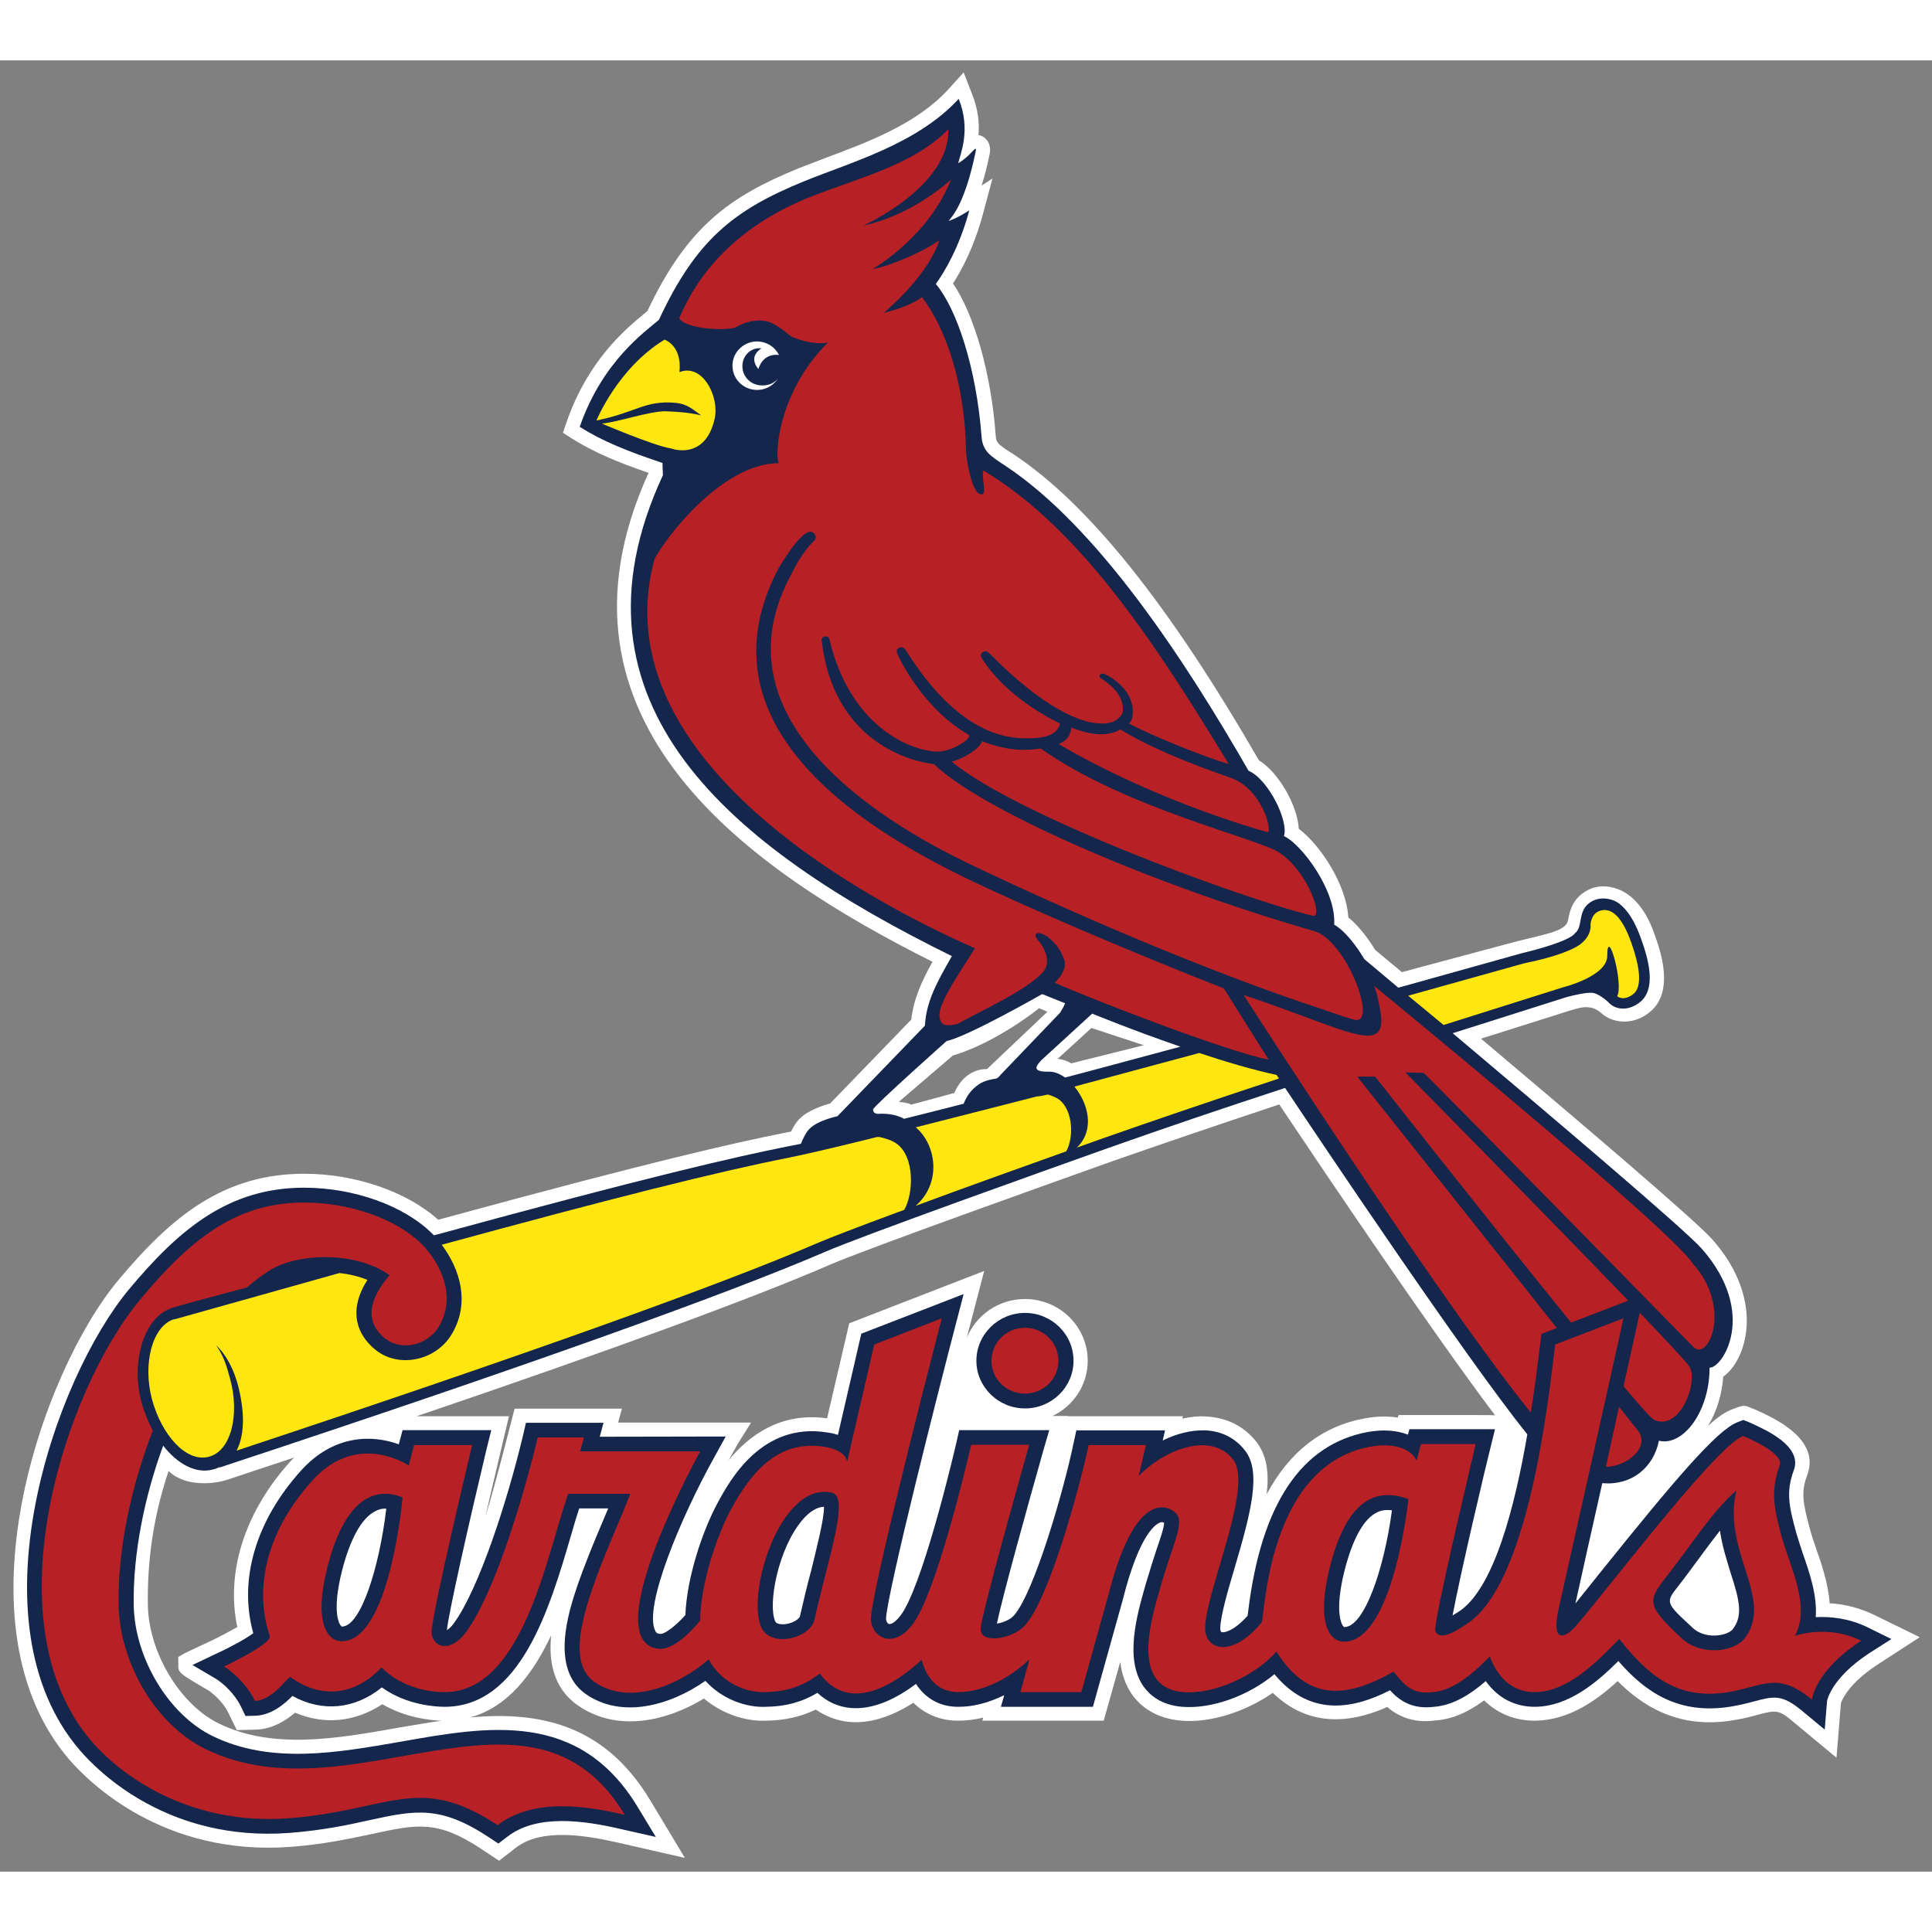 <?xml version="1.0" encoding="UTF-8"?>
<svg xmlns="http://www.w3.org/2000/svg" xmlns:xlink="http://www.w3.org/1999/xlink" width="32px" height="32px" viewBox="0 0 32 30" version="1.1">
<rect x="0" y="0" width="32" height="30" fill="#808080" stroke="none"/>
<g id="surface1">
<path style=" stroke:none;fill-rule:nonzero;fill:rgb(100%,100%,100%);fill-opacity:1;" d="M 6.594 27.617 C 5.578 27.797 4.523 27.984 3.625 27.547 C 2.984 27.234 2.465 26.375 2.449 25.59 C 2.438 24.879 2.531 24.141 2.793 23.363 C 2.867 23.441 2.957 23.484 3.047 23.516 C 3.246 23.586 3.539 23.586 3.781 23.504 C 4.152 23.379 4.52 23.258 4.875 23.141 C 4.855 23.16 4.832 23.18 4.812 23.203 C 4.055 24.039 3.738 25.031 3.93 25.949 C 3.82 26.012 3.668 26.094 3.508 26.172 C 3.508 26.172 3.086 26.367 3.066 26.379 L 2.953 26.445 L 2.953 26.574 C 2.953 26.707 2.953 26.707 3.461 27.004 C 3.461 27.008 3.672 27.141 3.785 27.375 L 3.922 27.656 L 4.234 27.648 C 4.52 27.641 4.746 27.488 4.887 27.367 C 5.371 27.574 5.883 27.523 6.332 27.227 C 6.715 27.449 7.105 27.492 7.312 27.5 C 7.07 27.535 6.828 27.578 6.594 27.617 M 24.445 22.438 L 23.164 22.438 L 23.152 22.48 C 22.984 22.453 22.801 22.457 22.609 22.492 C 21.898 22.621 21.355 23.047 20.98 23.75 C 21.023 23.383 20.98 23.098 20.805 22.875 C 20.598 22.617 20.312 22.477 19.969 22.461 C 19.844 22.453 19.715 22.469 19.582 22.496 L 19.594 22.457 L 17.684 22.457 L 17.688 22.453 L 17.434 22.453 C 17.777 22.289 18.016 21.941 18.016 21.539 C 18.016 20.973 17.551 20.516 16.977 20.516 C 16.539 20.516 16.168 20.781 16.012 21.16 L 16.301 20.051 L 14.066 20.918 L 13.699 22.492 C 12.926 22.383 12.402 22.781 12.07 23.184 C 12.129 23.078 12.223 22.91 12.215 22.922 L 12.441 22.562 L 10.238 22.562 L 10.301 22.332 L 8.523 22.332 C 8.523 22.332 8.191 23.645 8.043 24.109 C 8.117 23.773 8.43 22.457 8.43 22.457 L 6.902 22.457 C 10.164 21.348 12.465 20.504 13.762 19.941 C 14.367 19.68 17.414 18.594 18.434 18.23 C 19.203 17.961 20.129 17.645 21.188 17.293 C 21.891 18.344 23.684 21.012 24.762 22.441 C 24.695 22.438 24.598 22.438 24.445 22.438 M 17.211 15.699 L 17.348 15.758 L 16.348 16.707 C 15.945 16.707 15.809 17.102 15.809 17.102 L 15.09 17.297 C 15.059 17.266 14.887 17.25 14.887 17.25 L 15.781 16.484 C 16.52 16.262 17.211 15.699 17.211 15.699 M 18.078 16.027 L 18.945 16.312 L 17.742 16.613 C 17.742 16.613 17.645 16.547 17.516 16.539 Z M 31.047 25.75 C 30.812 25.637 30.566 25.57 30.305 25.555 C 30.281 25.227 30.172 24.906 30.078 24.641 C 30.039 24.523 30 24.414 29.977 24.32 C 29.859 23.887 29.828 23.711 29.934 23.43 C 30.156 22.832 29.379 22.484 29.074 22.348 C 29.074 22.348 28.977 22.309 28.977 22.309 C 28.887 22.266 28.836 22.285 28.699 22.34 C 28.586 22.379 28.457 22.465 28.289 22.617 C 28.43 22.391 28.52 22.105 28.543 21.801 C 28.633 21.738 28.719 21.637 28.789 21.5 C 29.02 21.047 29.031 20.289 28.363 19.531 C 28.094 19.223 26.203 17.613 24.539 16.211 L 24.531 16.203 C 25.117 16.02 26.012 15.734 26.004 15.738 C 26.133 15.703 26.332 15.613 26.52 15.777 C 26.684 15.934 27.004 15.992 27.281 15.797 C 27.766 15.465 27.496 14.73 27.398 14.457 C 27.227 13.977 26.98 13.797 26.805 13.73 C 26.637 13.664 26.457 13.66 26.301 13.742 C 26.059 13.867 26 14.07 25.973 14.238 C 25.941 14.418 25.648 14.461 25.129 14.59 C 25.129 14.59 23.348 15.066 23.219 15.102 L 23.211 15.094 L 22.777 14.734 C 22.695 14.598 22.527 14.352 22.332 14.195 C 22.301 13.648 21.867 12.996 21.512 12.727 C 21.492 12.348 21.18 11.793 20.852 11.594 C 19.359 9.008 18.031 7.348 16.785 6.523 L 16.742 6.496 C 16.52 6.352 16.5 6.328 16.492 6.215 C 16.418 5.195 16.141 4.219 15.785 3.695 C 15.926 3.477 16.137 3.086 16.281 2.543 C 16.281 2.543 16.438 1.957 16.438 1.957 L 16.258 2.074 C 16.305 1.926 16.352 1.75 16.395 1.535 L 16.398 1.508 C 16.41 1.332 16.293 1.266 16.254 1.25 C 16.238 1.242 16.223 1.242 16.207 1.238 C 16.223 1.043 16.203 0.809 16.098 0.551 L 15.961 0.199 L 15.707 0.48 C 15.184 1.051 14.391 1.348 13.691 1.609 C 13.531 1.672 13.379 1.727 13.234 1.785 C 12.094 2.25 11.387 2.746 10.723 4.152 C 10.707 4.164 10.691 4.18 10.672 4.195 C 10.367 4.445 9.738 4.965 9.383 5.996 L 9.324 6.168 L 9.477 6.266 C 9.844 6.496 10.242 6.66 10.742 6.832 C 8.859 10.973 12.445 13.426 15.445 14.93 C 15.27 15.246 15.133 15.539 15.094 15.887 L 13.75 17.277 C 13.621 17.312 13.379 17.391 13.234 17.539 C 13.188 17.59 13.141 17.66 13.102 17.742 C 13.062 17.75 13.031 17.758 13 17.762 C 12.16 17.93 10.82 18.23 7.258 19.203 C 6.742 18.738 5.883 18.441 5.039 18.441 C 3.703 18.441 2.84 19.148 1.957 20.207 C 0.68 21.738 -0.762 25.926 1.148 28.145 C 1.477 28.523 2.703 29.746 4.812 29.59 C 5.375 29.547 5.797 29.453 6.168 29.375 C 6.906 29.215 7.242 29.141 7.973 29.625 L 8.266 29.82 L 8.543 29.605 C 8.961 29.281 9.668 29.391 10.238 29.52 L 11.344 29.773 L 10.766 28.812 C 9.992 27.531 8.895 27.348 7.789 27.445 C 8.414 27.273 8.824 26.73 9.129 26.086 C 9.086 26.508 9.16 26.961 9.57 27.246 C 10.227 27.703 11.051 27.504 11.66 27.133 C 11.945 27.375 12.332 27.516 12.691 27.5 C 13 27.496 13.266 27.434 13.512 27.316 C 13.68 27.43 13.863 27.5 14.062 27.52 C 14.398 27.551 14.754 27.441 15.129 27.203 C 15.324 27.395 15.578 27.5 15.867 27.5 C 16.004 27.5 16.145 27.484 16.285 27.449 L 16.27 27.5 L 18.281 27.5 L 18.555 26.527 C 18.578 26.719 18.637 26.902 18.75 27.066 C 18.875 27.242 19.117 27.461 19.566 27.5 C 20.043 27.539 20.617 27.359 21.082 27.039 C 21.586 27.527 22.223 27.609 22.977 27.273 C 23.125 27.402 23.383 27.551 23.77 27.496 C 24.035 27.48 24.301 27.371 24.582 27.164 C 24.809 27.387 25.105 27.504 25.434 27.5 C 25.98 27.492 26.438 27.172 26.793 26.844 C 27.191 27.242 27.789 27.648 28.711 27.492 C 28.867 27.469 29 27.434 29.113 27.402 C 29.418 27.324 29.457 27.312 29.699 27.516 L 30.418 28.113 L 30.492 27.207 C 30.508 27.164 30.609 26.891 31.094 26.574 L 31.797 26.117 Z M 31.047 25.75 "/>
<path style=" stroke:none;fill-rule:nonzero;fill:rgb(7.843%,14.902%,29.412%);fill-opacity:1;" d="M 17.781 21.539 C 17.781 21.102 17.422 20.746 16.977 20.746 C 16.535 20.746 16.172 21.102 16.172 21.539 C 16.172 21.973 16.535 22.328 16.977 22.328 C 17.422 22.328 17.781 21.973 17.781 21.539 M 30.941 25.957 C 30.625 25.801 30.316 25.773 30.074 25.785 C 30.102 25.422 29.969 25.043 29.855 24.715 C 29.816 24.594 29.777 24.48 29.75 24.383 C 29.633 23.953 29.578 23.711 29.711 23.352 C 29.859 22.953 29.25 22.684 28.992 22.566 L 28.879 22.52 C 28.879 22.516 28.781 22.555 28.781 22.555 C 28.441 22.684 27.75 23.496 26.504 25.047 C 26.359 25.23 26.211 25.414 26.094 25.559 C 26.168 25.215 26.418 24.102 26.539 23.566 C 27.02 23.609 27.387 23.312 27.477 22.863 C 27.875 22.961 28.316 22.383 28.316 21.652 C 28.527 21.668 29.125 20.754 28.188 19.684 C 27.902 19.359 25.625 17.43 24.066 16.117 L 24.062 16.113 L 25.945 15.516 C 26.062 15.484 26.273 15.434 26.379 15.445 C 26.449 15.449 26.594 15.547 26.664 15.625 C 26.734 15.691 26.922 15.773 27.145 15.613 C 27.445 15.398 27.309 14.895 27.176 14.535 C 27.035 14.137 26.855 13.965 26.727 13.914 C 26.621 13.875 26.496 13.863 26.379 13.922 C 26.109 14.062 26.234 14.348 26.086 14.457 C 26.086 14.457 26.043 14.586 25.203 14.789 L 23.273 15.328 L 23.16 15.359 L 23.152 15.352 C 22.809 15.062 22.598 14.887 22.598 14.887 C 22.461 14.656 22.27 14.41 22.098 14.316 C 22.137 13.758 21.562 12.984 21.266 12.848 C 21.348 12.605 21.012 11.91 20.68 11.766 C 19.617 9.918 18.18 7.727 16.652 6.715 C 16.41 6.555 16.277 6.48 16.258 6.234 C 16.172 5.09 15.844 4.109 15.5 3.703 C 15.629 3.527 15.887 3.109 16.055 2.484 C 16.055 2.484 15.859 2.613 15.711 2.66 C 15.789 2.566 15.988 2.348 16.164 1.492 C 16.172 1.391 16.082 1.582 15.871 1.703 C 15.906 1.551 16.086 1.152 15.879 0.637 C 15.195 1.383 14.102 1.684 13.324 2 C 12.145 2.48 11.527 2.98 10.914 4.297 C 10.695 4.488 9.98 4.977 9.602 6.07 C 9.98 6.309 10.391 6.473 10.973 6.668 C 10.973 6.668 10.977 6.852 10.98 6.871 C 9.211 10.676 12.129 13.047 15.766 14.836 C 15.531 15.25 15.34 15.578 15.32 15.988 L 13.871 17.488 C 13.871 17.488 13.543 17.555 13.406 17.699 C 13.344 17.762 13.297 17.867 13.266 17.945 C 13.18 17.961 13.105 17.977 13.047 17.988 C 12.168 18.164 10.75 18.488 7.188 19.461 C 7.176 19.449 7.164 19.438 7.152 19.426 C 6.688 18.969 5.859 18.672 5.039 18.672 C 3.797 18.672 2.98 19.344 2.137 20.355 C 0.902 21.836 -0.504 25.875 1.328 27.996 C 1.637 28.355 2.797 29.508 4.793 29.359 C 5.34 29.316 5.754 29.23 6.117 29.148 C 6.871 28.984 7.289 28.895 8.102 29.434 L 8.254 29.535 L 8.398 29.426 C 8.891 29.039 9.672 29.152 10.293 29.297 L 10.863 29.426 L 10.562 28.93 C 9.59 27.324 8.09 27.59 6.637 27.848 C 5.582 28.031 4.488 28.227 3.52 27.754 C 2.797 27.402 2.234 26.473 2.215 25.594 C 2.199 24.73 2.398 23.773 2.703 22.945 C 2.941 23.25 3.246 23.414 3.523 23.34 C 3.559 23.332 3.594 23.32 3.625 23.305 C 3.652 23.301 3.68 23.297 3.703 23.285 C 8.645 21.652 11.996 20.453 13.668 19.734 C 14.277 19.469 17.332 18.379 18.352 18.016 C 19.258 17.695 20.281 17.348 21.285 17.02 C 21.887 17.922 24.266 21.473 25.297 22.758 C 25.094 23.938 24.742 25.344 24.141 25.707 C 24.113 25.723 24.082 25.742 24.059 25.758 C 24.188 25.066 24.617 23.246 24.688 22.973 L 24.762 22.672 L 23.344 22.672 L 23.32 22.762 C 23.137 22.691 22.91 22.672 22.652 22.719 C 21.555 22.922 20.891 23.914 20.676 25.672 C 20.672 25.703 20.668 25.738 20.664 25.762 C 20.449 26.004 20.281 26.051 20.23 26.031 C 20.215 26.023 20.211 25.984 20.211 25.965 C 20.219 25.754 20.332 25.363 20.445 24.984 C 20.73 24.023 20.895 23.363 20.617 23.02 C 20.457 22.816 20.23 22.703 19.961 22.691 C 19.723 22.684 19.477 22.75 19.258 22.859 L 19.297 22.691 L 17.828 22.691 L 17.785 22.887 C 17.621 23.684 17.133 25.367 16.797 25.754 C 16.73 25.832 16.602 25.879 16.512 25.891 C 16.602 25.453 17.02 23.945 17.289 22.996 L 17.379 22.688 L 15.887 22.688 L 15.844 22.879 C 15.84 22.898 15.352 25.02 14.973 25.672 C 14.863 25.855 14.762 25.91 14.723 25.898 C 14.699 25.891 14.672 25.848 14.676 25.797 C 14.715 25.301 15.527 22.094 15.84 20.898 L 15.961 20.434 L 14.266 21.09 L 13.879 22.766 C 13.828 22.75 13.77 22.734 13.707 22.727 C 12.617 22.547 12.086 23.523 11.887 23.891 C 11.633 24.359 11.375 25.137 11.352 25.75 C 11.191 25.934 11 26.074 10.934 26.062 C 10.879 26.059 10.867 26.039 10.855 26.016 C 10.648 25.617 11.293 24.105 11.82 23.156 L 12.02 22.793 L 9.934 22.797 L 9.996 22.566 L 8.711 22.566 L 8.668 22.754 C 8.406 23.859 7.934 25.309 7.523 25.879 C 7.473 25.949 7.43 25.984 7.402 26 C 7.426 25.738 7.754 24.277 8.062 22.988 L 8.137 22.688 L 6.668 22.688 L 6.605 22.922 C 6.129 22.75 5.508 22.781 4.988 23.355 C 4.234 24.191 3.949 25.168 4.195 26.051 C 4.086 26.133 3.844 26.27 3.605 26.379 L 3.188 26.578 L 3.586 26.812 C 3.586 26.812 3.852 26.977 3.996 27.277 L 4.066 27.422 L 4.227 27.418 C 4.496 27.41 4.707 27.227 4.844 27.09 C 5.336 27.363 5.875 27.312 6.324 26.949 C 6.734 27.242 7.211 27.27 7.363 27.27 C 8.625 27.27 9.105 25.633 9.457 24.434 C 9.504 24.273 9.547 24.121 9.594 23.984 L 10.074 23.984 C 10.043 24.055 10.012 24.129 9.98 24.207 C 9.84 24.535 9.684 24.914 9.559 25.277 C 9.422 25.688 9.105 26.641 9.703 27.059 C 10.297 27.473 11.098 27.25 11.684 26.84 C 11.965 27.152 12.371 27.285 12.684 27.27 C 13.012 27.266 13.285 27.191 13.539 27.039 C 13.695 27.184 13.879 27.27 14.086 27.289 C 14.473 27.324 14.859 27.125 15.172 26.891 C 15.328 27.133 15.57 27.27 15.867 27.27 C 16.113 27.273 16.375 27.203 16.633 27.078 L 16.578 27.27 L 18.102 27.27 L 18.598 25.492 C 18.883 24.359 19.168 24.23 19.223 24.215 C 19.25 24.207 19.27 24.215 19.281 24.223 C 19.281 24.297 19.219 24.484 19.16 24.652 C 19.109 24.809 19.047 25 18.98 25.227 L 18.961 25.293 C 18.836 25.738 18.621 26.48 18.941 26.934 C 19.039 27.07 19.227 27.242 19.582 27.27 C 20.074 27.309 20.68 27.086 21.109 26.73 C 21.719 27.469 22.457 27.285 23.023 26.996 C 23.18 27.168 23.391 27.316 23.754 27.27 C 24.07 27.246 24.363 27.059 24.609 26.844 C 24.805 27.121 25.09 27.273 25.43 27.27 C 25.98 27.262 26.441 26.875 26.805 26.512 C 27.246 27.02 27.797 27.41 28.672 27.266 C 28.816 27.242 28.941 27.211 29.055 27.18 C 29.379 27.094 29.516 27.059 29.852 27.34 L 30.223 27.648 L 30.262 27.172 C 30.262 27.176 30.32 26.801 30.965 26.379 L 31.328 26.148 Z M 16.504 16.863 C 16.328 16.895 16.246 16.918 16.129 17.027 C 16.047 17.102 15.988 17.207 15.961 17.281 C 15.633 17.367 15.297 17.449 14.973 17.531 C 14.898 17.488 14.754 17.434 14.535 17.449 C 14.516 17.445 14.457 17.438 14.461 17.375 C 14.465 17.324 15.68 16.242 15.68 16.242 C 16.016 16.176 17.262 15.465 17.262 15.465 L 17.641 15.617 L 17.613 15.68 L 17.559 15.773 L 16.574 16.801 C 16.555 16.824 16.531 16.855 16.504 16.863 M 17.641 16.848 C 17.555 16.785 17.465 16.75 17.379 16.75 C 17.066 16.758 17.172 16.645 17.246 16.562 L 18.09 15.789 C 18.09 15.789 18.754 16.062 19.551 16.336 C 18.395 16.648 17.766 16.816 17.641 16.848 M 5.664 25.941 C 5.66 25.941 5.656 25.941 5.645 25.926 C 5.625 25.906 5.488 25.707 5.668 25.004 C 5.801 24.488 5.992 24.141 6.215 24.031 C 6.254 24.008 6.316 23.984 6.398 23.988 C 6.285 24.949 5.977 25.941 5.664 25.941 M 13.438 25.004 C 13.371 25.25 13.309 25.508 13.25 25.77 C 13.242 25.809 13.141 25.887 13 25.902 C 12.949 25.906 12.859 25.902 12.84 25.855 C 12.715 25.57 12.887 24.648 13.293 24.172 C 13.414 24.031 13.535 23.961 13.648 23.957 C 13.652 24.152 13.527 24.637 13.438 25.004 M 22.266 25.949 C 22.262 25.949 22.258 25.949 22.246 25.934 C 22.23 25.914 22.094 25.715 22.27 25.012 C 22.406 24.484 22.586 24.16 22.805 24.051 C 22.879 24.012 22.961 24.004 23.055 24.016 C 22.926 24.984 22.598 25.949 22.266 25.949 M 28.691 25.996 C 28.633 26.051 28.523 26.086 28.406 26.09 C 28.258 26.094 28.125 26.047 28.035 25.961 C 27.582 25.543 27.582 25.543 27.801 25.266 C 27.941 25.086 28.062 24.918 28.184 24.754 C 28.289 24.609 28.391 24.477 28.488 24.352 C 28.523 24.602 28.598 24.832 28.664 25.051 C 28.809 25.496 28.879 25.766 28.691 25.996 "/>
<path style=" stroke:none;fill-rule:nonzero;fill:rgb(100%,100%,100%);fill-opacity:1;" d="M 12.887 5.266 C 12.809 5.391 12.668 5.469 12.508 5.457 C 12.285 5.441 12.117 5.25 12.133 5.027 C 12.148 4.809 12.344 4.641 12.566 4.656 C 12.715 4.668 12.84 4.754 12.902 4.879 C 12.621 4.848 12.562 5.113 12.562 5.113 C 12.379 4.895 12.613 4.77 12.613 4.77 C 12.457 4.75 12.309 4.867 12.297 5.043 C 12.285 5.219 12.418 5.371 12.598 5.383 C 12.719 5.391 12.824 5.352 12.887 5.266 "/>
<path style=" stroke:none;fill-rule:nonzero;fill:rgb(71.765%,12.941%,14.902%);fill-opacity:1;" d="M 15.707 1.141 C 15.109 1.754 14.164 1.957 13.355 2.289 C 12.172 2.781 11.559 3.539 11.25 4.27 C 11.363 4.465 12.086 4.48 12.191 4.418 C 12.375 4.312 12.625 4.258 12.824 4.371 C 12.969 4.453 13.047 4.535 13.113 4.578 C 13.289 4.652 13.531 4.711 13.715 4.672 C 12.914 5.461 12.824 6.496 12.898 6.672 C 11.957 6.672 11.012 7.922 10.84 8.262 C 9.832 11.988 15.578 14.445 16.148 14.707 C 15.816 15.227 15.535 15.645 15.562 15.84 C 15.582 15.996 15.672 16 15.855 15.961 C 16.273 15.73 17.016 15.395 17.277 15.098 C 17.434 14.918 17.27 14.656 17.191 14.57 C 17.109 14.477 17.156 14.395 17.348 14.512 C 17.531 14.664 17.562 14.746 17.621 14.879 C 17.703 15.07 17.469 15.277 17.469 15.277 C 18.113 15.562 20.324 16.418 21.012 16.551 L 20.27 15.371 C 18.922 14.844 17.023 14.043 15.949 13.52 C 14.281 12.703 11.523 11.008 12.898 8.406 C 13.301 7.746 13.453 7.734 13.512 7.887 C 13.516 7.902 13.504 7.949 13.484 7.957 C 13.461 7.98 13.277 8.152 13.109 8.508 C 11.816 10.871 14.492 12.562 16.07 13.316 C 18.355 14.406 20.469 15.246 21.863 15.703 C 22.074 15.773 22.27 15.848 22.422 15.887 C 22.844 16.012 22.301 14.57 21.766 14.422 C 18.941 13.605 16.219 12.387 15.469 11.656 C 15.016 11.605 13.809 11.242 13.613 9.637 C 13.605 9.594 13.605 9.555 13.66 9.543 C 13.715 9.531 13.734 9.566 13.738 9.59 C 14.086 11.051 15.094 11.438 15.523 11.449 C 15.758 11.453 16.133 11.223 16.035 11.164 C 15.301 10.746 14.887 9.906 14.859 9.816 C 14.84 9.762 14.863 9.746 14.898 9.727 C 14.93 9.707 14.973 9.723 15.008 9.777 C 15.195 10.066 15.895 11.195 16.926 11.227 C 17.195 11.234 17.496 11.223 17.559 10.984 C 17.559 10.984 16.684 10.59 16.258 9.895 C 16.242 9.871 16.23 9.828 16.285 9.797 C 16.34 9.762 16.387 9.82 16.41 9.844 C 17.242 10.684 17.91 11.023 18.316 10.98 C 18.48 10.973 18.594 10.855 18.598 10.777 C 18.621 10.473 18.309 10.285 18.227 10.23 C 18.215 10.223 18.207 10.195 18.219 10.176 C 18.234 10.16 18.266 10.148 18.305 10.168 C 18.469 10.246 18.789 10.473 18.762 10.828 C 18.758 10.891 18.75 10.934 18.699 10.984 C 19.172 11.23 19.977 11.543 20.352 11.656 C 19.203 9.77 17.938 7.781 16.289 6.793 C 16.242 6.934 16.383 7.254 16.215 7.176 C 16.102 7.121 16.004 6.656 16 6.445 C 15.977 5.355 15.672 4.445 15.27 3.922 C 15.043 4.094 14.637 4.18 14.637 4.184 C 15.449 3.477 15.555 2.98 15.555 2.98 C 15.316 3.16 14.75 3.406 14.453 3.457 C 14.453 3.457 15.379 2.926 15.75 1.977 C 15.75 1.969 15.16 2.547 14.297 2.738 C 14.297 2.738 15.734 2.094 15.707 1.141 Z M 17.746 11.051 C 17.73 11.156 17.699 11.254 17.535 11.324 C 19.039 12.207 20.648 12.688 21 12.785 C 21.074 12.734 20.887 12.059 20.383 11.883 C 19.633 11.621 19.004 11.359 18.559 11.082 C 18.402 11.168 18.168 11.219 17.746 11.051 Z M 16.262 11.277 C 16.242 11.402 15.91 11.59 15.762 11.613 C 16.844 12.52 20.656 13.914 21.746 14.168 C 21.922 14.207 21.668 13.438 21.188 13.121 C 20.836 12.887 18.633 12.387 17.238 11.398 C 17 11.434 16.707 11.445 16.262 11.277 Z M 22.758 15.328 C 22.801 15.426 22.824 15.547 22.848 15.664 C 23.039 16.559 22.352 16.062 20.598 15.48 C 22.004 17.664 24.145 20.891 25.355 22.398 C 25.426 21.953 25.473 21.562 25.504 21.309 L 25.531 21.094 L 25.785 20.996 L 22.48 16.832 L 22.777 16.832 C 22.777 16.832 24.656 19.223 26.023 20.906 L 26.969 20.543 C 25.582 19.102 23.277 16.762 23.277 16.762 L 23.578 16.77 C 23.578 16.746 28.043 21.305 28.043 21.305 C 28.289 21.574 28.703 20.66 28.035 19.926 C 27.664 19.344 22.758 15.328 22.758 15.328 Z M 5.039 18.918 C 3.973 18.918 3.215 19.449 2.332 20.512 C 1.055 22.039 -0.172 25.879 1.516 27.84 C 2.082 28.496 3.227 29.23 4.773 29.117 C 6.465 28.988 6.926 28.363 8.242 29.23 C 8.863 28.75 9.809 28.934 10.348 29.059 C 8.801 26.492 5.84 29.152 3.41 27.973 C 2.57 27.566 1.988 26.539 1.965 25.602 C 1.945 24.652 2.18 23.598 2.531 22.695 C 2.457 22.555 2.391 22.398 2.344 22.23 C 2.16 21.535 2.395 20.836 2.809 20.68 C 2.832 20.668 2.855 20.66 2.883 20.652 C 3.305 20.531 3.703 20.43 4.09 20.324 C 4.227 20.203 4.363 20.105 4.496 20.023 C 4.984 19.746 5.91 19.734 6.453 20.121 C 6.203 20.414 5.984 20.809 6.34 21.137 C 6.621 21.398 7.078 21.289 7.266 20.977 C 7.559 20.492 7.32 19.945 6.977 19.598 C 6.562 19.191 5.801 18.918 5.039 18.918 Z M 27.16 20.742 L 26.891 21.961 C 27.168 22.289 27.355 22.5 27.402 22.52 C 27.832 22.707 28.141 21.867 27.977 21.629 C 27.922 21.547 27.602 21.207 27.16 20.742 Z M 15.598 20.836 L 14.48 21.27 L 14.031 23.211 C 14.031 23.211 14.027 23.027 13.664 22.965 C 12.871 22.836 12.43 23.41 12.105 24.004 C 11.867 24.449 11.598 25.254 11.598 25.84 C 11.598 25.84 11.207 26.348 10.902 26.309 C 9.859 26.176 11.598 23.039 11.598 23.039 L 9.609 23.039 L 9.672 22.809 L 8.906 22.809 C 8.695 23.699 8.215 25.344 7.727 26.023 C 7.461 26.391 7.16 26.289 7.148 26.035 C 7.141 25.773 7.82 22.934 7.82 22.934 L 6.859 22.934 L 6.77 23.273 C 6.5 23.105 5.797 22.832 5.176 23.52 C 4.359 24.422 4.223 25.379 4.469 26.098 C 4.5 26.234 3.711 26.602 3.711 26.602 C 3.711 26.602 4.035 26.793 4.223 27.172 C 4.523 27.164 4.777 26.754 4.812 26.777 C 5.277 27.121 5.848 27.117 6.32 26.617 C 6.609 26.918 7.039 27.027 7.363 27.027 C 8.656 27.027 9.047 24.789 9.41 23.742 L 10.438 23.742 C 10.289 24.145 9.992 24.77 9.797 25.355 C 9.59 25.973 9.465 26.59 9.848 26.859 C 10.438 27.27 11.27 26.895 11.738 26.484 C 11.934 26.859 12.344 27.039 12.672 27.027 C 13.035 27.02 13.309 26.926 13.578 26.719 C 14.078 27.398 14.844 26.879 15.266 26.492 C 15.34 26.777 15.52 27.023 15.867 27.027 C 16.277 27.027 16.711 26.805 17.051 26.484 L 16.902 27.027 L 17.91 27.027 L 18.355 25.43 C 18.844 23.492 19.449 24.008 19.496 24.086 C 19.609 24.254 19.422 24.578 19.219 25.293 C 19.078 25.789 18.703 26.953 19.602 27.027 C 20.117 27.066 20.793 26.754 21.141 26.355 C 21.656 27.168 22.27 27.145 23.082 26.688 C 23.262 26.91 23.395 27.07 23.723 27.027 C 24.098 27.008 24.473 26.645 24.676 26.434 C 24.793 26.758 25.031 27.031 25.426 27.027 C 25.973 27.02 26.461 26.516 26.82 26.145 C 27.301 26.758 27.789 27.164 28.629 27.027 C 29.215 26.926 29.445 26.68 30.012 27.152 C 30.012 27.152 30.051 26.68 30.828 26.176 C 30.402 25.965 29.969 26.02 29.73 26.094 C 30 25.605 29.637 24.926 29.508 24.445 C 29.391 24.012 29.316 23.707 29.477 23.27 C 29.551 23.074 28.969 22.824 28.871 22.785 C 28.375 22.973 26.246 25.832 26.023 26.012 C 25.922 26.098 25.68 26.238 25.824 25.609 C 25.824 25.609 26.895 20.84 26.887 20.836 L 25.758 21.27 C 25.633 22.324 25.297 25.293 24.27 25.914 C 24.176 25.973 23.863 26.199 23.773 26.02 C 23.723 25.922 24.438 22.949 24.441 22.918 L 23.535 22.918 L 23.465 23.188 C 23.316 22.918 22.938 22.918 22.699 22.961 C 20.98 23.277 20.953 25.789 20.895 25.875 C 20.395 26.48 19.949 26.324 19.961 25.953 C 19.984 25.312 20.77 23.605 20.422 23.172 C 20.039 22.691 19.254 23.035 18.859 23.449 L 18.98 22.934 L 18.031 22.934 C 17.895 23.586 17.395 25.441 16.984 25.914 C 16.77 26.16 16.219 26.234 16.242 25.973 C 16.27 25.664 17.047 22.93 17.047 22.93 L 16.086 22.93 C 16.086 22.93 15.59 25.102 15.188 25.793 C 14.844 26.383 14.402 26.125 14.426 25.781 C 14.477 25.152 15.598 20.836 15.598 20.836 Z M 16.977 20.992 C 16.668 20.992 16.422 21.238 16.422 21.539 C 16.422 21.84 16.668 22.082 16.977 22.082 C 17.281 22.082 17.531 21.84 17.531 21.539 C 17.531 21.238 17.281 20.992 16.977 20.992 Z M 26.816 22.301 L 26.598 23.297 C 26.957 23.285 27.32 22.977 27.141 22.711 Z M 28.762 23.684 C 28.508 24.695 29.418 25.508 28.879 26.16 C 28.664 26.379 28.152 26.41 27.859 26.141 C 27.273 25.594 27.281 25.52 27.602 25.113 C 28.059 24.531 28.352 24.043 28.762 23.684 Z M 13.625 23.711 C 13.676 23.707 13.73 23.711 13.781 23.723 C 14.078 23.797 13.719 24.793 13.492 25.82 C 13.422 26.145 12.762 26.297 12.609 25.953 C 12.371 25.414 12.867 23.75 13.625 23.711 Z M 6.414 23.742 C 6.492 23.746 6.578 23.766 6.668 23.801 C 6.668 23.801 6.461 26.184 5.66 26.184 C 5.41 26.184 5.191 25.852 5.426 24.945 C 5.57 24.371 5.863 23.715 6.414 23.742 Z M 23.051 23.766 C 23.137 23.77 23.227 23.793 23.328 23.828 C 23.328 23.828 23.082 26.191 22.262 26.191 C 22.012 26.191 21.797 25.863 22.027 24.953 C 22.172 24.379 22.449 23.715 23.051 23.766 Z M 23.051 23.766 "/>
<path style=" stroke:none;fill-rule:nonzero;fill:rgb(99.608%,90.196%,5.49%);fill-opacity:1;" d="M 11.008 4.625 C 10.23 5.098 9.879 5.965 9.879 5.965 C 10.562 5.824 10.672 5.629 11.191 5.672 C 11.379 5.691 11.465 5.773 11.613 5.879 C 11.387 5.828 11.211 5.82 11.023 5.812 C 10.758 5.809 10.234 5.992 9.969 6.016 C 9.969 6.016 10.84 6.387 11.109 6.426 C 11.109 6.426 11.672 6.645 11.836 5.941 C 11.922 5.562 11.629 5.012 11.254 5.164 C 11.25 5.168 11.324 4.766 11.008 4.625 Z M 26.59 14.074 C 26.57 14.07 26.551 14.074 26.531 14.078 C 26.352 14.109 26.344 14.312 26.344 14.312 C 26.344 14.312 26.375 14.492 26.168 14.645 C 26.066 14.723 25.754 14.855 25.254 14.953 L 23.324 15.492 L 23.91 15.977 L 25.891 15.352 C 25.891 15.352 26.621 15.172 26.621 14.832 C 26.621 14.309 26.898 15.305 26.785 15.5 C 26.785 15.5 26.879 15.59 27.043 15.473 C 27.203 15.359 27.172 15.039 27.012 14.594 C 26.871 14.203 26.719 14.078 26.59 14.074 Z M 19.863 16.441 L 17.844 16.984 C 17.832 16.988 17.816 16.992 17.797 17 C 18.023 17.273 18.141 17.715 17.836 18.008 C 18.023 17.941 18.266 17.855 18.266 17.855 C 19.074 17.57 20.051 17.238 21.172 16.867 C 21.172 16.867 21.176 16.863 21.184 16.863 C 21.156 16.828 21.145 16.805 21.145 16.805 C 20.75 16.719 20.297 16.586 19.863 16.441 Z M 17.355 17.129 C 17.277 17.148 17.215 17.16 17.176 17.16 C 17.055 17.191 15.512 17.586 15.168 17.672 C 15.527 17.98 15.586 18.613 15.164 18.973 C 16.031 18.652 17.012 18.301 17.551 18.109 L 17.66 18.07 C 17.785 17.848 17.777 17.406 17.551 17.219 C 17.5 17.18 17.426 17.148 17.355 17.129 Z M 14.566 17.832 C 14.555 17.832 14.543 17.832 14.527 17.832 C 14.371 17.871 14.246 17.902 14.246 17.902 C 13.672 18.043 13.273 18.133 13.059 18.176 C 11.891 18.406 10.117 18.852 7.316 19.617 C 7.613 20.012 7.797 20.574 7.48 21.102 C 7.344 21.328 7.105 21.484 6.836 21.52 C 6.586 21.555 6.344 21.48 6.172 21.316 C 5.973 21.137 5.727 20.762 6.086 20.199 C 5.941 20.141 5.785 20.102 5.621 20.086 L 2.906 20.848 C 2.895 20.852 2.879 20.852 2.867 20.855 C 2.52 20.98 2.363 21.59 2.516 22.172 C 2.676 22.77 3.086 23.227 3.457 23.129 C 3.828 23.035 3.973 22.434 3.812 21.84 C 3.75 21.605 3.699 21.453 3.582 21.285 C 3.582 21.285 3.836 21.492 3.957 22.004 C 4.059 22.441 4.043 22.789 3.918 23.027 C 8.688 21.445 11.938 20.281 13.566 19.578 C 13.758 19.496 14.195 19.328 14.859 19.082 C 14.859 19.082 14.926 19.059 14.977 19.039 C 15.129 18.781 15.16 18.156 14.844 17.938 C 14.77 17.887 14.66 17.852 14.566 17.832 Z M 14.566 17.832 "/>
</g>
</svg>
